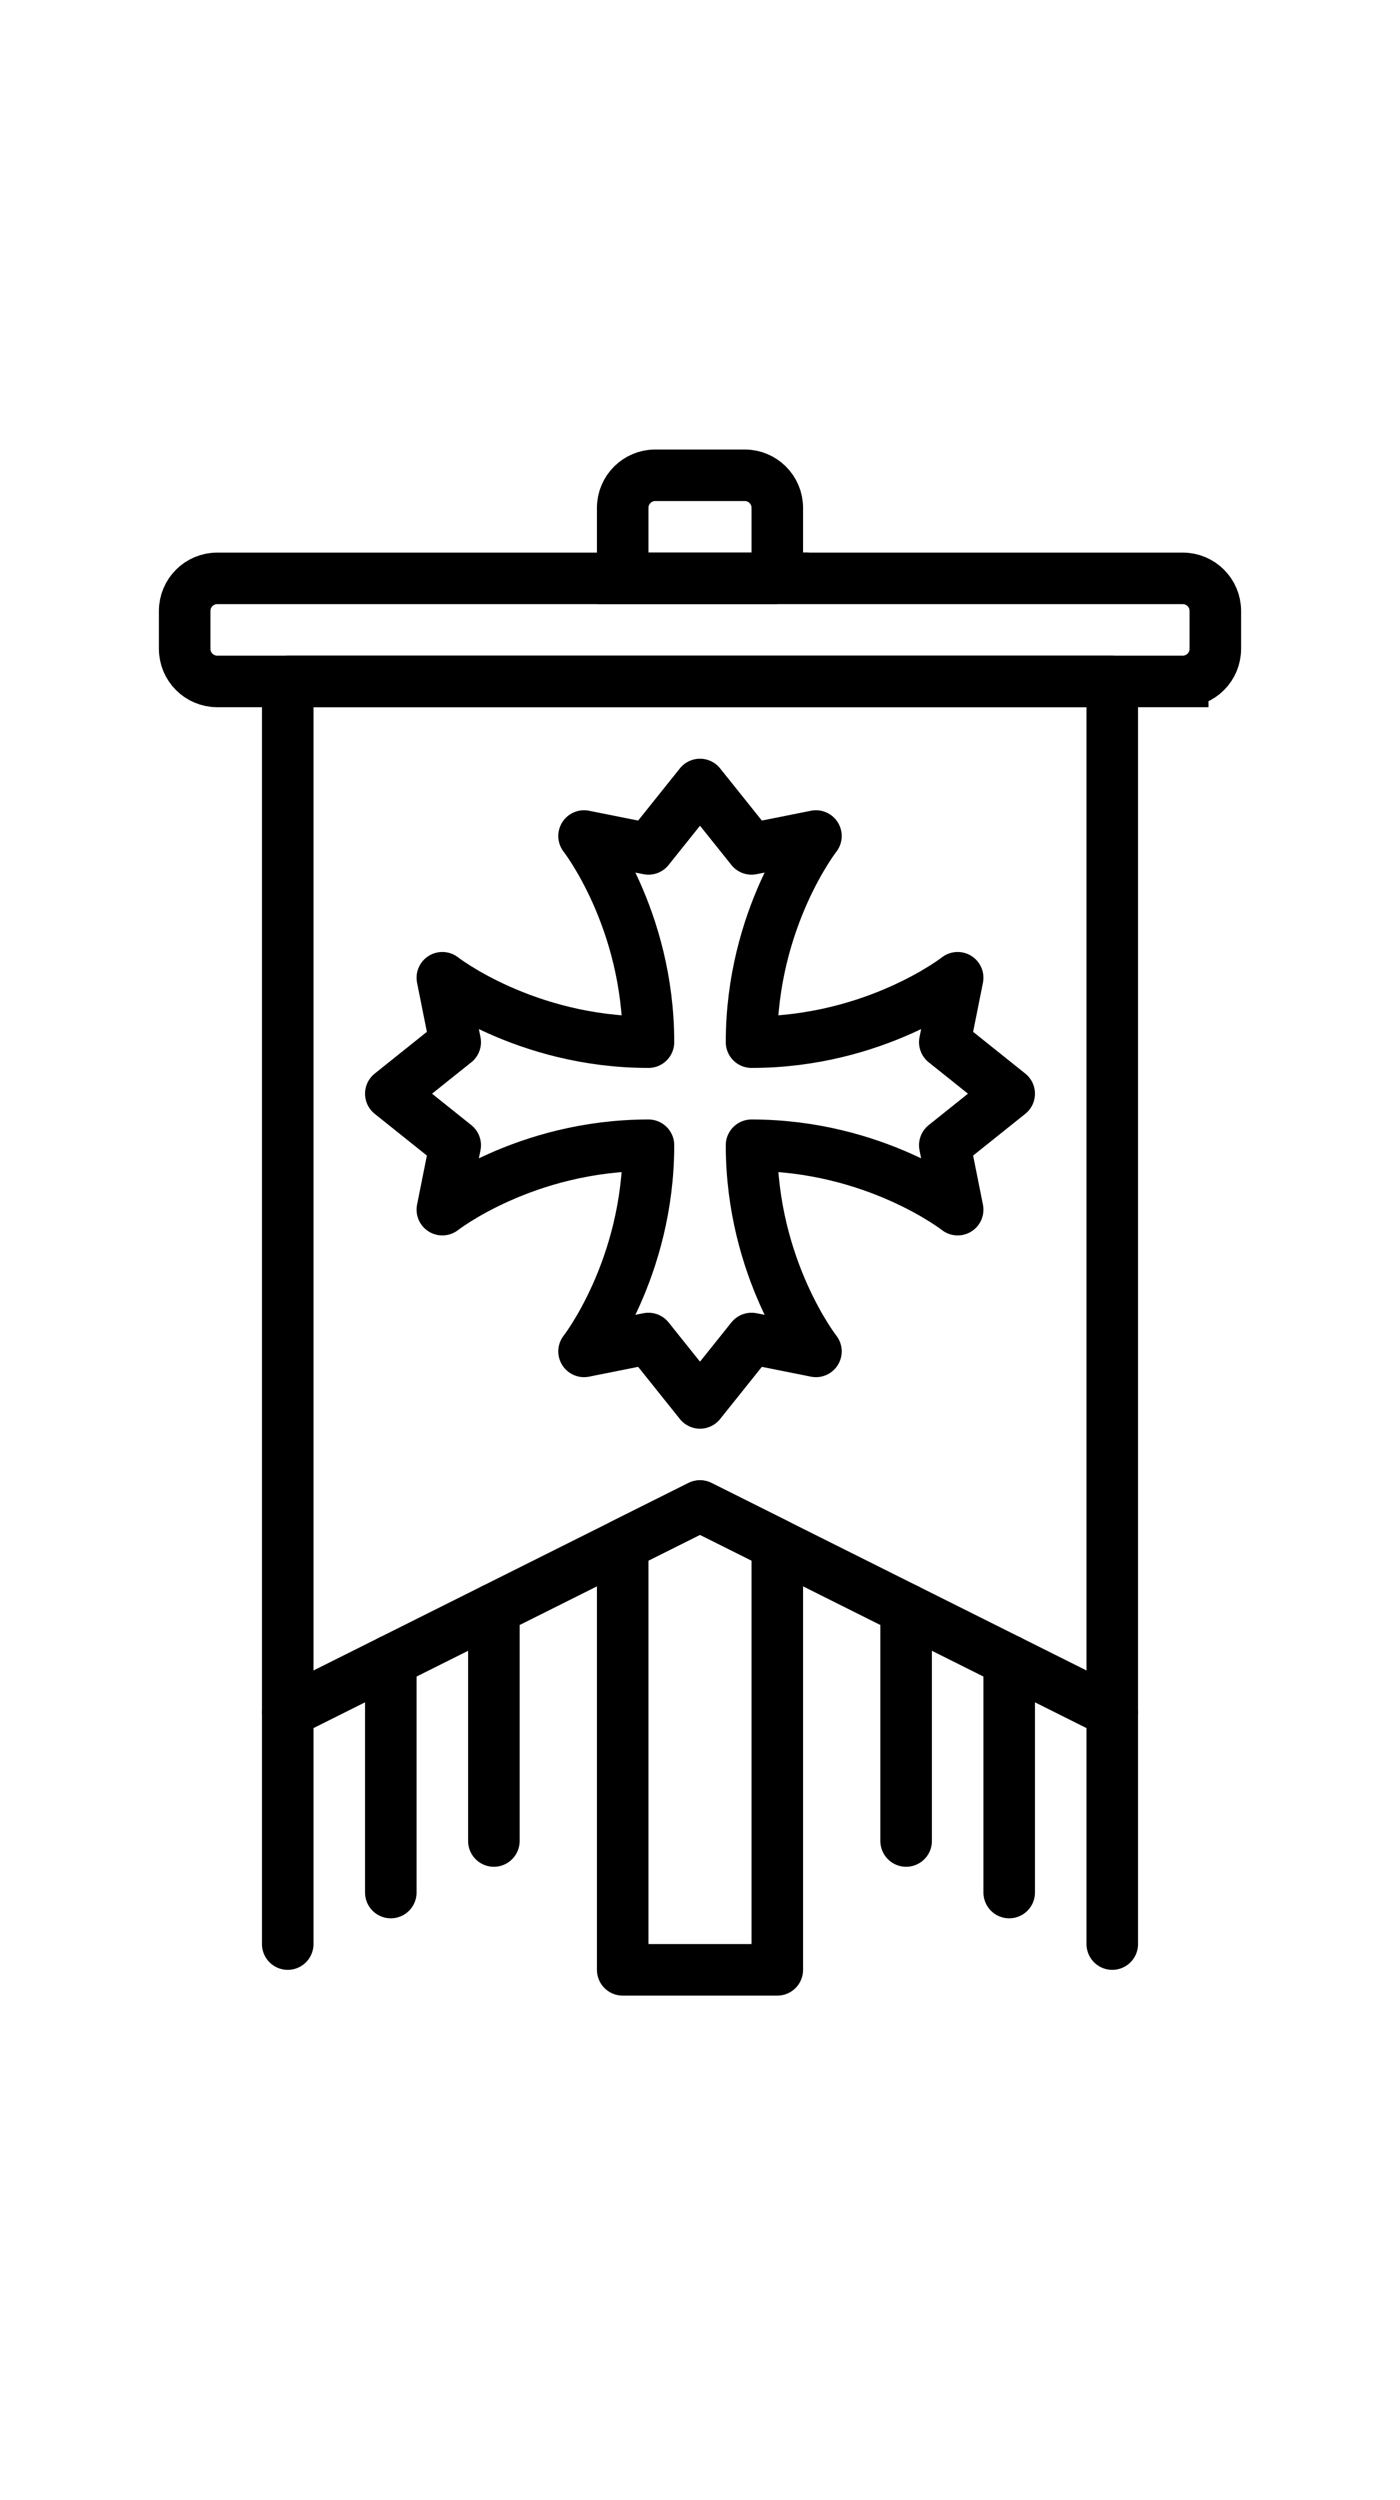 <?xml version="1.0" encoding="UTF-8" standalone="no"?>
<svg
   xmlns:dc="http://purl.org/dc/elements/1.1/"
   xmlns:cc="http://creativecommons.org/ns#"
   xmlns:rdf="http://www.w3.org/1999/02/22-rdf-syntax-ns#"
   xmlns:svg="http://www.w3.org/2000/svg"
   xmlns="http://www.w3.org/2000/svg"
   xmlns:sodipodi="http://sodipodi.sourceforge.net/DTD/sodipodi-0.dtd"
   xmlns:inkscape="http://www.inkscape.org/namespaces/inkscape"
   viewBox="0 0 42 75"
   version="1.1"
   x="0px"
   y="0px"
   id="svg2"
   inkscape:version="0.91 r13725"
   sodipodi:docname="etat.svg">
  <defs
     id="defs42" />
  <sodipodi:namedview
     pagecolor="#ffffff"
     bordercolor="#666666"
     borderopacity="1"
     objecttolerance="10"
     gridtolerance="10"
     guidetolerance="10"
     inkscape:pageopacity="0"
     inkscape:pageshadow="2"
     inkscape:window-width="640"
     inkscape:window-height="480"
     id="namedview40"
     showgrid="false"
     inkscape:zoom="3.1466667"
     inkscape:cx="15.438559"
     inkscape:cy="34.045205"
     inkscape:window-x="0"
     inkscape:window-y="0"
     inkscape:window-maximized="0"
     inkscape:current-layer="svg2" />
  <title
     id="title4">36 -Battle Standard- (medieval, antique, old)</title>
  <desc
     id="desc6">Created with Sketch.</desc>
  <g
     id="g8"
     transform="matrix(0.773,0,0,0.773,4.767,13.484)"
     style="fill:none;fill-rule:evenodd;stroke:none;stroke-width:1">
    <g
       transform="translate(-728,-711)"
       id="g10"
       style="stroke:#000000;stroke-width:2">
      <g
         transform="translate(729,712)"
         id="g12">
        <polygon
           points="9.494,8.001 4,8.001 4,48.001 20,40.001 36,48.001 36,8.001 30.506,8.001 "
           id="polygon14"
           style="stroke-linejoin:round" />
        <path
           d="m 18,26 c 0,4.812 -2.5,8 -2.5,8 l 2.5,-0.5 2,2.5 2,-2.5 2.5,0.5 c 0,0 -2.5,-3.188 -2.5,-8 4.813,0 8,2.5 8,2.5 l -0.5,-2.5 2.5,-2 -2.5,-2 0.5,-2.5 c 0,0 -3.187,2.5 -8,2.5 0,-4.813 2.5,-8 2.5,-8 l -2.5,0.5 -2,-2.5 -2,2.5 -2.5,-0.5 c 0,0 2.5,3.187 2.5,8 -4.812,0 -8,-2.5 -8,-2.5 l 0.5,2.5 -2.5,2 2.5,2 -0.5,2.5 c 0,0 3.188,-2.5 8,-2.5 l 0,0 z"
           id="path16"
           inkscape:connector-curvature="0"
           style="stroke-linejoin:round" />
        <path
           d="m 4,57.001 0,-9"
           id="path18"
           inkscape:connector-curvature="0"
           style="stroke-linecap:round;stroke-linejoin:round" />
        <path
           d="m 8,55.001 0,-9"
           id="path20"
           inkscape:connector-curvature="0"
           style="stroke-linecap:round;stroke-linejoin:round" />
        <path
           d="m 12,53.001 0,-9"
           id="path22"
           inkscape:connector-curvature="0"
           style="stroke-linecap:round;stroke-linejoin:round" />
        <path
           d="m 23,4 -6,0 0,-2.735 C 17,0.567 17.566,5e-4 18.265,5e-4 l 3.47,0 c 0.699,0 1.265,0.566 1.265,1.265 l 0,2.735 0,0 z"
           id="path24"
           inkscape:connector-curvature="0" />
        <path
           d="m 38.735,8.001 -37.47,0 C 0.566,8.001 0,7.434 0,6.736 l 0,-1.47 c 0,-0.699 0.566,-1.265 1.265,-1.265 l 37.47,0 c 0.699,0 1.265,0.566 1.265,1.265 l 0,1.47 c 0,0.699 -0.566,1.265 -1.265,1.265 l 0,0 z"
           id="path26"
           inkscape:connector-curvature="0" />
        <polygon
           points="17,58.001 23,58.001 23,41.501 20,40.001 17,41.501 "
           id="polygon28"
           style="stroke-linejoin:round" />
        <path
           d="m 36,57.001 0,-9"
           id="path30"
           inkscape:connector-curvature="0"
           style="stroke-linecap:round;stroke-linejoin:round" />
        <path
           d="m 32,55.001 0,-9"
           id="path32"
           inkscape:connector-curvature="0"
           style="stroke-linecap:round;stroke-linejoin:round" />
        <path
           d="m 28,53.001 0,-9"
           id="path34"
           inkscape:connector-curvature="0"
           style="stroke-linecap:round;stroke-linejoin:round" />
      </g>
    </g>
  </g>
</svg>
